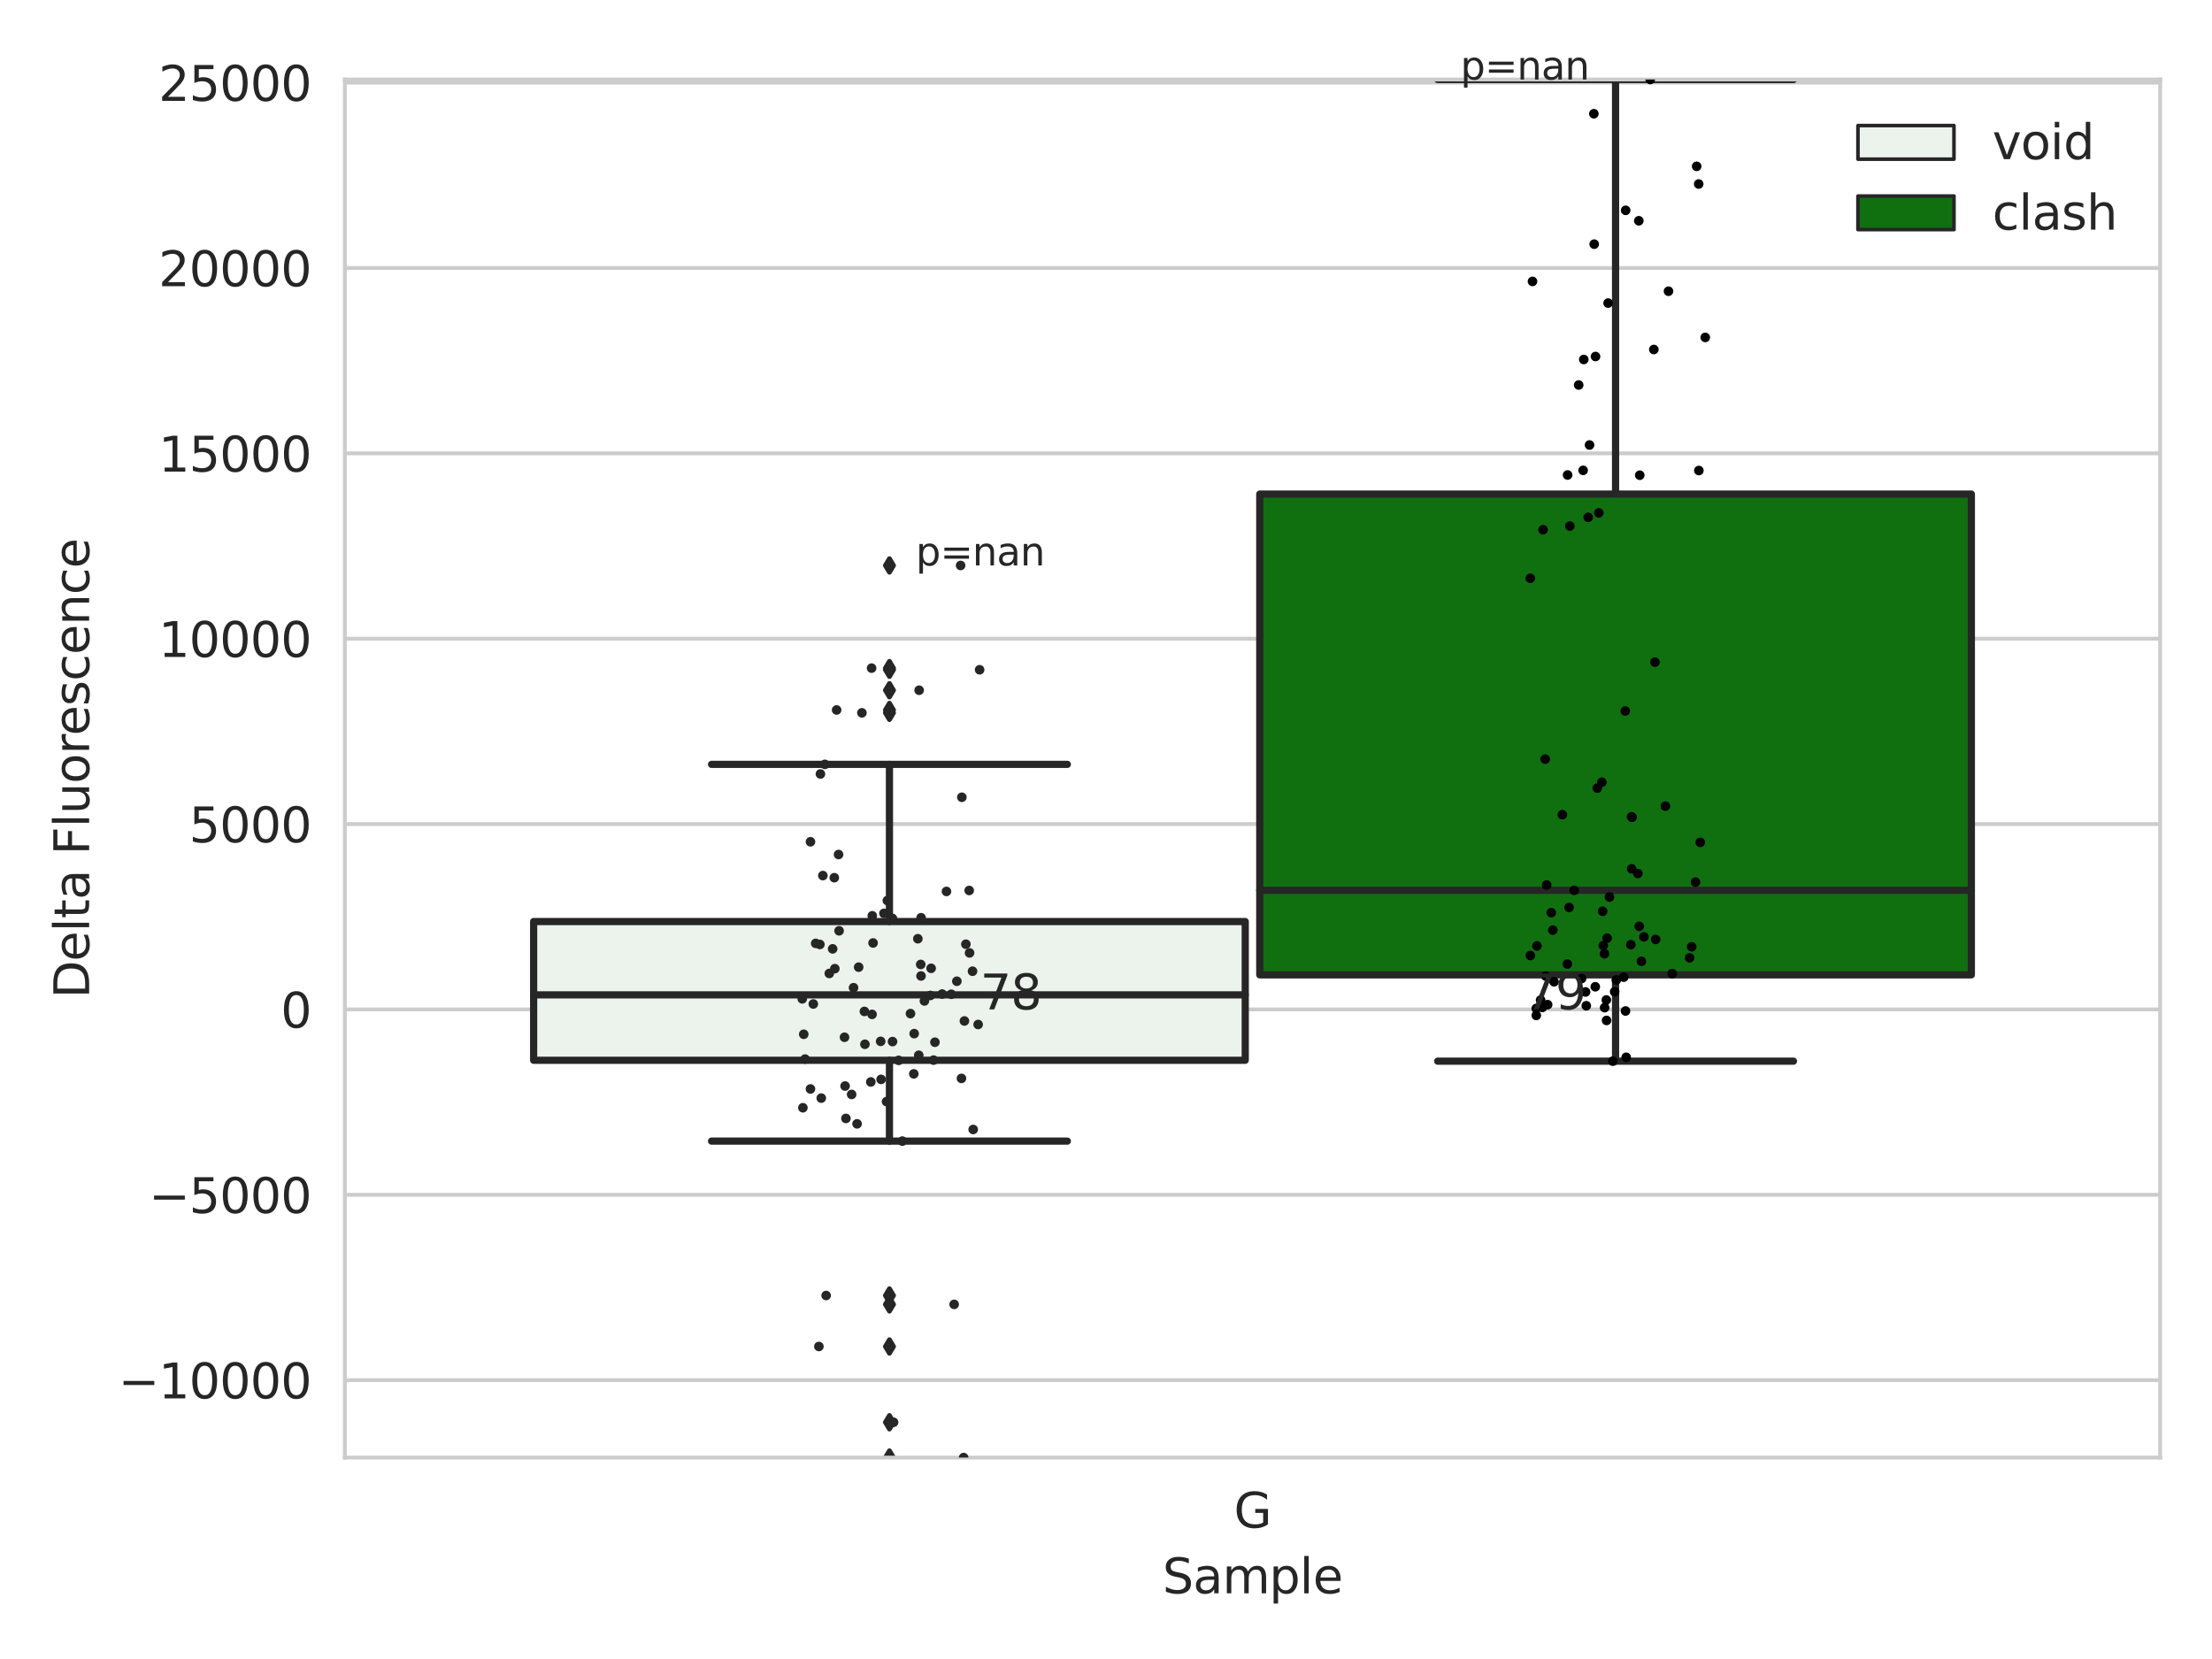 <?xml version="1.0" encoding="utf-8" standalone="no"?>
<!DOCTYPE svg PUBLIC "-//W3C//DTD SVG 1.1//EN"
  "http://www.w3.org/Graphics/SVG/1.1/DTD/svg11.dtd">
<svg xmlns:xlink="http://www.w3.org/1999/xlink" width="460.8pt" height="345.6pt" viewBox="0 0 460.8 345.6" xmlns="http://www.w3.org/2000/svg" version="1.1">
 <defs>
  <style type="text/css">*{stroke-linejoin: round; stroke-linecap: butt}</style>
 </defs>
 <g id="figure_1">
  <g id="patch_1">
   <path d="M 0 345.6 
L 460.8 345.6 
L 460.8 0 
L 0 0 
z
" style="fill: #ffffff"/>
  </g>
  <g id="axes_1">
   <g id="patch_2">
    <path d="M 71.84 303.64 
L 450 303.64 
L 450 16.56 
L 71.84 16.56 
z
" style="fill: #ffffff"/>
   </g>
   <g id="matplotlib.axis_1">
    <g id="xtick_1">
     <g id="text_1">
      <!-- G -->
      <g style="fill: #262626" transform="translate(257.046 318.238) scale(0.1 -0.1)">
       <defs>
        <path id="DejaVuSans-47" d="M 3809 666 
L 3809 1919 
L 2778 1919 
L 2778 2438 
L 4434 2438 
L 4434 434 
Q 4069 175 3628 42 
Q 3188 -91 2688 -91 
Q 1594 -91 976 548 
Q 359 1188 359 2328 
Q 359 3472 976 4111 
Q 1594 4750 2688 4750 
Q 3144 4750 3555 4637 
Q 3966 4525 4313 4306 
L 4313 3634 
Q 3963 3931 3569 4081 
Q 3175 4231 2741 4231 
Q 1884 4231 1454 3753 
Q 1025 3275 1025 2328 
Q 1025 1384 1454 906 
Q 1884 428 2741 428 
Q 3075 428 3337 486 
Q 3600 544 3809 666 
z
" transform="scale(0.016)"/>
       </defs>
       <use xlink:href="#DejaVuSans-47"/>
      </g>
     </g>
    </g>
    <g id="text_2">
     <!-- Sample -->
     <g style="fill: #262626" transform="translate(242.172 331.917) scale(0.1 -0.1)">
      <defs>
       <path id="DejaVuSans-53" d="M 3425 4513 
L 3425 3897 
Q 3066 4069 2747 4153 
Q 2428 4238 2131 4238 
Q 1616 4238 1336 4038 
Q 1056 3838 1056 3469 
Q 1056 3159 1242 3001 
Q 1428 2844 1947 2747 
L 2328 2669 
Q 3034 2534 3370 2195 
Q 3706 1856 3706 1288 
Q 3706 609 3251 259 
Q 2797 -91 1919 -91 
Q 1588 -91 1214 -16 
Q 841 59 441 206 
L 441 856 
Q 825 641 1194 531 
Q 1563 422 1919 422 
Q 2459 422 2753 634 
Q 3047 847 3047 1241 
Q 3047 1584 2836 1778 
Q 2625 1972 2144 2069 
L 1759 2144 
Q 1053 2284 737 2584 
Q 422 2884 422 3419 
Q 422 4038 858 4394 
Q 1294 4750 2059 4750 
Q 2388 4750 2728 4690 
Q 3069 4631 3425 4513 
z
" transform="scale(0.016)"/>
       <path id="DejaVuSans-61" d="M 2194 1759 
Q 1497 1759 1228 1600 
Q 959 1441 959 1056 
Q 959 750 1161 570 
Q 1363 391 1709 391 
Q 2188 391 2477 730 
Q 2766 1069 2766 1631 
L 2766 1759 
L 2194 1759 
z
M 3341 1997 
L 3341 0 
L 2766 0 
L 2766 531 
Q 2569 213 2275 61 
Q 1981 -91 1556 -91 
Q 1019 -91 701 211 
Q 384 513 384 1019 
Q 384 1609 779 1909 
Q 1175 2209 1959 2209 
L 2766 2209 
L 2766 2266 
Q 2766 2663 2505 2880 
Q 2244 3097 1772 3097 
Q 1472 3097 1187 3025 
Q 903 2953 641 2809 
L 641 3341 
Q 956 3463 1253 3523 
Q 1550 3584 1831 3584 
Q 2591 3584 2966 3190 
Q 3341 2797 3341 1997 
z
" transform="scale(0.016)"/>
       <path id="DejaVuSans-6d" d="M 3328 2828 
Q 3544 3216 3844 3400 
Q 4144 3584 4550 3584 
Q 5097 3584 5394 3201 
Q 5691 2819 5691 2113 
L 5691 0 
L 5113 0 
L 5113 2094 
Q 5113 2597 4934 2840 
Q 4756 3084 4391 3084 
Q 3944 3084 3684 2787 
Q 3425 2491 3425 1978 
L 3425 0 
L 2847 0 
L 2847 2094 
Q 2847 2600 2669 2842 
Q 2491 3084 2119 3084 
Q 1678 3084 1418 2786 
Q 1159 2488 1159 1978 
L 1159 0 
L 581 0 
L 581 3500 
L 1159 3500 
L 1159 2956 
Q 1356 3278 1631 3431 
Q 1906 3584 2284 3584 
Q 2666 3584 2933 3390 
Q 3200 3197 3328 2828 
z
" transform="scale(0.016)"/>
       <path id="DejaVuSans-70" d="M 1159 525 
L 1159 -1331 
L 581 -1331 
L 581 3500 
L 1159 3500 
L 1159 2969 
Q 1341 3281 1617 3432 
Q 1894 3584 2278 3584 
Q 2916 3584 3314 3078 
Q 3713 2572 3713 1747 
Q 3713 922 3314 415 
Q 2916 -91 2278 -91 
Q 1894 -91 1617 61 
Q 1341 213 1159 525 
z
M 3116 1747 
Q 3116 2381 2855 2742 
Q 2594 3103 2138 3103 
Q 1681 3103 1420 2742 
Q 1159 2381 1159 1747 
Q 1159 1113 1420 752 
Q 1681 391 2138 391 
Q 2594 391 2855 752 
Q 3116 1113 3116 1747 
z
" transform="scale(0.016)"/>
       <path id="DejaVuSans-6c" d="M 603 4863 
L 1178 4863 
L 1178 0 
L 603 0 
L 603 4863 
z
" transform="scale(0.016)"/>
       <path id="DejaVuSans-65" d="M 3597 1894 
L 3597 1613 
L 953 1613 
Q 991 1019 1311 708 
Q 1631 397 2203 397 
Q 2534 397 2845 478 
Q 3156 559 3463 722 
L 3463 178 
Q 3153 47 2828 -22 
Q 2503 -91 2169 -91 
Q 1331 -91 842 396 
Q 353 884 353 1716 
Q 353 2575 817 3079 
Q 1281 3584 2069 3584 
Q 2775 3584 3186 3129 
Q 3597 2675 3597 1894 
z
M 3022 2063 
Q 3016 2534 2758 2815 
Q 2500 3097 2075 3097 
Q 1594 3097 1305 2825 
Q 1016 2553 972 2059 
L 3022 2063 
z
" transform="scale(0.016)"/>
      </defs>
      <use xlink:href="#DejaVuSans-53"/>
      <use xlink:href="#DejaVuSans-61" x="63.477"/>
      <use xlink:href="#DejaVuSans-6d" x="124.756"/>
      <use xlink:href="#DejaVuSans-70" x="222.168"/>
      <use xlink:href="#DejaVuSans-6c" x="285.645"/>
      <use xlink:href="#DejaVuSans-65" x="313.428"/>
     </g>
    </g>
   </g>
   <g id="matplotlib.axis_2">
    <g id="ytick_1">
     <g id="line2d_1">
      <path d="M 71.84 287.508 
L 450 287.508 
" clip-path="url(#p578e3d5bc8)" style="fill: none; stroke: #cccccc; stroke-width: 0.8; stroke-linecap: round"/>
     </g>
     <g id="text_3">
      <!-- −10000 -->
      <g style="fill: #262626" transform="translate(24.648 291.307) scale(0.1 -0.1)">
       <defs>
        <path id="DejaVuSans-2212" d="M 678 2272 
L 4684 2272 
L 4684 1741 
L 678 1741 
L 678 2272 
z
" transform="scale(0.016)"/>
        <path id="DejaVuSans-31" d="M 794 531 
L 1825 531 
L 1825 4091 
L 703 3866 
L 703 4441 
L 1819 4666 
L 2450 4666 
L 2450 531 
L 3481 531 
L 3481 0 
L 794 0 
L 794 531 
z
" transform="scale(0.016)"/>
        <path id="DejaVuSans-30" d="M 2034 4250 
Q 1547 4250 1301 3770 
Q 1056 3291 1056 2328 
Q 1056 1369 1301 889 
Q 1547 409 2034 409 
Q 2525 409 2770 889 
Q 3016 1369 3016 2328 
Q 3016 3291 2770 3770 
Q 2525 4250 2034 4250 
z
M 2034 4750 
Q 2819 4750 3233 4129 
Q 3647 3509 3647 2328 
Q 3647 1150 3233 529 
Q 2819 -91 2034 -91 
Q 1250 -91 836 529 
Q 422 1150 422 2328 
Q 422 3509 836 4129 
Q 1250 4750 2034 4750 
z
" transform="scale(0.016)"/>
       </defs>
       <use xlink:href="#DejaVuSans-2212"/>
       <use xlink:href="#DejaVuSans-31" x="83.789"/>
       <use xlink:href="#DejaVuSans-30" x="147.412"/>
       <use xlink:href="#DejaVuSans-30" x="211.035"/>
       <use xlink:href="#DejaVuSans-30" x="274.658"/>
       <use xlink:href="#DejaVuSans-30" x="338.281"/>
      </g>
     </g>
    </g>
    <g id="ytick_2">
     <g id="line2d_2">
      <path d="M 71.84 248.894 
L 450 248.894 
" clip-path="url(#p578e3d5bc8)" style="fill: none; stroke: #cccccc; stroke-width: 0.8; stroke-linecap: round"/>
     </g>
     <g id="text_4">
      <!-- −5000 -->
      <g style="fill: #262626" transform="translate(31.01 252.693) scale(0.1 -0.1)">
       <defs>
        <path id="DejaVuSans-35" d="M 691 4666 
L 3169 4666 
L 3169 4134 
L 1269 4134 
L 1269 2991 
Q 1406 3038 1543 3061 
Q 1681 3084 1819 3084 
Q 2600 3084 3056 2656 
Q 3513 2228 3513 1497 
Q 3513 744 3044 326 
Q 2575 -91 1722 -91 
Q 1428 -91 1123 -41 
Q 819 9 494 109 
L 494 744 
Q 775 591 1075 516 
Q 1375 441 1709 441 
Q 2250 441 2565 725 
Q 2881 1009 2881 1497 
Q 2881 1984 2565 2268 
Q 2250 2553 1709 2553 
Q 1456 2553 1204 2497 
Q 953 2441 691 2322 
L 691 4666 
z
" transform="scale(0.016)"/>
       </defs>
       <use xlink:href="#DejaVuSans-2212"/>
       <use xlink:href="#DejaVuSans-35" x="83.789"/>
       <use xlink:href="#DejaVuSans-30" x="147.412"/>
       <use xlink:href="#DejaVuSans-30" x="211.035"/>
       <use xlink:href="#DejaVuSans-30" x="274.658"/>
      </g>
     </g>
    </g>
    <g id="ytick_3">
     <g id="line2d_3">
      <path d="M 71.84 210.28 
L 450 210.28 
" clip-path="url(#p578e3d5bc8)" style="fill: none; stroke: #cccccc; stroke-width: 0.8; stroke-linecap: round"/>
     </g>
     <g id="text_5">
      <!-- 0 -->
      <g style="fill: #262626" transform="translate(58.477 214.08) scale(0.1 -0.1)">
       <use xlink:href="#DejaVuSans-30"/>
      </g>
     </g>
    </g>
    <g id="ytick_4">
     <g id="line2d_4">
      <path d="M 71.84 171.667 
L 450 171.667 
" clip-path="url(#p578e3d5bc8)" style="fill: none; stroke: #cccccc; stroke-width: 0.8; stroke-linecap: round"/>
     </g>
     <g id="text_6">
      <!-- 5000 -->
      <g style="fill: #262626" transform="translate(39.39 175.466) scale(0.1 -0.1)">
       <use xlink:href="#DejaVuSans-35"/>
       <use xlink:href="#DejaVuSans-30" x="63.623"/>
       <use xlink:href="#DejaVuSans-30" x="127.246"/>
       <use xlink:href="#DejaVuSans-30" x="190.869"/>
      </g>
     </g>
    </g>
    <g id="ytick_5">
     <g id="line2d_5">
      <path d="M 71.84 133.053 
L 450 133.053 
" clip-path="url(#p578e3d5bc8)" style="fill: none; stroke: #cccccc; stroke-width: 0.8; stroke-linecap: round"/>
     </g>
     <g id="text_7">
      <!-- 10000 -->
      <g style="fill: #262626" transform="translate(33.028 136.852) scale(0.1 -0.1)">
       <use xlink:href="#DejaVuSans-31"/>
       <use xlink:href="#DejaVuSans-30" x="63.623"/>
       <use xlink:href="#DejaVuSans-30" x="127.246"/>
       <use xlink:href="#DejaVuSans-30" x="190.869"/>
       <use xlink:href="#DejaVuSans-30" x="254.492"/>
      </g>
     </g>
    </g>
    <g id="ytick_6">
     <g id="line2d_6">
      <path d="M 71.84 94.439 
L 450 94.439 
" clip-path="url(#p578e3d5bc8)" style="fill: none; stroke: #cccccc; stroke-width: 0.8; stroke-linecap: round"/>
     </g>
     <g id="text_8">
      <!-- 15000 -->
      <g style="fill: #262626" transform="translate(33.028 98.239) scale(0.1 -0.1)">
       <use xlink:href="#DejaVuSans-31"/>
       <use xlink:href="#DejaVuSans-35" x="63.623"/>
       <use xlink:href="#DejaVuSans-30" x="127.246"/>
       <use xlink:href="#DejaVuSans-30" x="190.869"/>
       <use xlink:href="#DejaVuSans-30" x="254.492"/>
      </g>
     </g>
    </g>
    <g id="ytick_7">
     <g id="line2d_7">
      <path d="M 71.84 55.826 
L 450 55.826 
" clip-path="url(#p578e3d5bc8)" style="fill: none; stroke: #cccccc; stroke-width: 0.8; stroke-linecap: round"/>
     </g>
     <g id="text_9">
      <!-- 20000 -->
      <g style="fill: #262626" transform="translate(33.028 59.625) scale(0.1 -0.1)">
       <defs>
        <path id="DejaVuSans-32" d="M 1228 531 
L 3431 531 
L 3431 0 
L 469 0 
L 469 531 
Q 828 903 1448 1529 
Q 2069 2156 2228 2338 
Q 2531 2678 2651 2914 
Q 2772 3150 2772 3378 
Q 2772 3750 2511 3984 
Q 2250 4219 1831 4219 
Q 1534 4219 1204 4116 
Q 875 4013 500 3803 
L 500 4441 
Q 881 4594 1212 4672 
Q 1544 4750 1819 4750 
Q 2544 4750 2975 4387 
Q 3406 4025 3406 3419 
Q 3406 3131 3298 2873 
Q 3191 2616 2906 2266 
Q 2828 2175 2409 1742 
Q 1991 1309 1228 531 
z
" transform="scale(0.016)"/>
       </defs>
       <use xlink:href="#DejaVuSans-32"/>
       <use xlink:href="#DejaVuSans-30" x="63.623"/>
       <use xlink:href="#DejaVuSans-30" x="127.246"/>
       <use xlink:href="#DejaVuSans-30" x="190.869"/>
       <use xlink:href="#DejaVuSans-30" x="254.492"/>
      </g>
     </g>
    </g>
    <g id="ytick_8">
     <g id="line2d_8">
      <path d="M 71.84 17.212 
L 450 17.212 
" clip-path="url(#p578e3d5bc8)" style="fill: none; stroke: #cccccc; stroke-width: 0.8; stroke-linecap: round"/>
     </g>
     <g id="text_10">
      <!-- 25000 -->
      <g style="fill: #262626" transform="translate(33.028 21.011) scale(0.1 -0.1)">
       <use xlink:href="#DejaVuSans-32"/>
       <use xlink:href="#DejaVuSans-35" x="63.623"/>
       <use xlink:href="#DejaVuSans-30" x="127.246"/>
       <use xlink:href="#DejaVuSans-30" x="190.869"/>
       <use xlink:href="#DejaVuSans-30" x="254.492"/>
      </g>
     </g>
    </g>
    <g id="text_11">
     <!-- Delta Fluorescence -->
     <g style="fill: #262626" transform="translate(18.568 207.967) rotate(-90) scale(0.1 -0.1)">
      <defs>
       <path id="DejaVuSans-44" d="M 1259 4147 
L 1259 519 
L 2022 519 
Q 2988 519 3436 956 
Q 3884 1394 3884 2338 
Q 3884 3275 3436 3711 
Q 2988 4147 2022 4147 
L 1259 4147 
z
M 628 4666 
L 1925 4666 
Q 3281 4666 3915 4102 
Q 4550 3538 4550 2338 
Q 4550 1131 3912 565 
Q 3275 0 1925 0 
L 628 0 
L 628 4666 
z
" transform="scale(0.016)"/>
       <path id="DejaVuSans-74" d="M 1172 4494 
L 1172 3500 
L 2356 3500 
L 2356 3053 
L 1172 3053 
L 1172 1153 
Q 1172 725 1289 603 
Q 1406 481 1766 481 
L 2356 481 
L 2356 0 
L 1766 0 
Q 1100 0 847 248 
Q 594 497 594 1153 
L 594 3053 
L 172 3053 
L 172 3500 
L 594 3500 
L 594 4494 
L 1172 4494 
z
" transform="scale(0.016)"/>
       <path id="DejaVuSans-20" transform="scale(0.016)"/>
       <path id="DejaVuSans-46" d="M 628 4666 
L 3309 4666 
L 3309 4134 
L 1259 4134 
L 1259 2759 
L 3109 2759 
L 3109 2228 
L 1259 2228 
L 1259 0 
L 628 0 
L 628 4666 
z
" transform="scale(0.016)"/>
       <path id="DejaVuSans-75" d="M 544 1381 
L 544 3500 
L 1119 3500 
L 1119 1403 
Q 1119 906 1312 657 
Q 1506 409 1894 409 
Q 2359 409 2629 706 
Q 2900 1003 2900 1516 
L 2900 3500 
L 3475 3500 
L 3475 0 
L 2900 0 
L 2900 538 
Q 2691 219 2414 64 
Q 2138 -91 1772 -91 
Q 1169 -91 856 284 
Q 544 659 544 1381 
z
M 1991 3584 
L 1991 3584 
z
" transform="scale(0.016)"/>
       <path id="DejaVuSans-6f" d="M 1959 3097 
Q 1497 3097 1228 2736 
Q 959 2375 959 1747 
Q 959 1119 1226 758 
Q 1494 397 1959 397 
Q 2419 397 2687 759 
Q 2956 1122 2956 1747 
Q 2956 2369 2687 2733 
Q 2419 3097 1959 3097 
z
M 1959 3584 
Q 2709 3584 3137 3096 
Q 3566 2609 3566 1747 
Q 3566 888 3137 398 
Q 2709 -91 1959 -91 
Q 1206 -91 779 398 
Q 353 888 353 1747 
Q 353 2609 779 3096 
Q 1206 3584 1959 3584 
z
" transform="scale(0.016)"/>
       <path id="DejaVuSans-72" d="M 2631 2963 
Q 2534 3019 2420 3045 
Q 2306 3072 2169 3072 
Q 1681 3072 1420 2755 
Q 1159 2438 1159 1844 
L 1159 0 
L 581 0 
L 581 3500 
L 1159 3500 
L 1159 2956 
Q 1341 3275 1631 3429 
Q 1922 3584 2338 3584 
Q 2397 3584 2469 3576 
Q 2541 3569 2628 3553 
L 2631 2963 
z
" transform="scale(0.016)"/>
       <path id="DejaVuSans-73" d="M 2834 3397 
L 2834 2853 
Q 2591 2978 2328 3040 
Q 2066 3103 1784 3103 
Q 1356 3103 1142 2972 
Q 928 2841 928 2578 
Q 928 2378 1081 2264 
Q 1234 2150 1697 2047 
L 1894 2003 
Q 2506 1872 2764 1633 
Q 3022 1394 3022 966 
Q 3022 478 2636 193 
Q 2250 -91 1575 -91 
Q 1294 -91 989 -36 
Q 684 19 347 128 
L 347 722 
Q 666 556 975 473 
Q 1284 391 1588 391 
Q 1994 391 2212 530 
Q 2431 669 2431 922 
Q 2431 1156 2273 1281 
Q 2116 1406 1581 1522 
L 1381 1569 
Q 847 1681 609 1914 
Q 372 2147 372 2553 
Q 372 3047 722 3315 
Q 1072 3584 1716 3584 
Q 2034 3584 2315 3537 
Q 2597 3491 2834 3397 
z
" transform="scale(0.016)"/>
       <path id="DejaVuSans-63" d="M 3122 3366 
L 3122 2828 
Q 2878 2963 2633 3030 
Q 2388 3097 2138 3097 
Q 1578 3097 1268 2742 
Q 959 2388 959 1747 
Q 959 1106 1268 751 
Q 1578 397 2138 397 
Q 2388 397 2633 464 
Q 2878 531 3122 666 
L 3122 134 
Q 2881 22 2623 -34 
Q 2366 -91 2075 -91 
Q 1284 -91 818 406 
Q 353 903 353 1747 
Q 353 2603 823 3093 
Q 1294 3584 2113 3584 
Q 2378 3584 2631 3529 
Q 2884 3475 3122 3366 
z
" transform="scale(0.016)"/>
       <path id="DejaVuSans-6e" d="M 3513 2113 
L 3513 0 
L 2938 0 
L 2938 2094 
Q 2938 2591 2744 2837 
Q 2550 3084 2163 3084 
Q 1697 3084 1428 2787 
Q 1159 2491 1159 1978 
L 1159 0 
L 581 0 
L 581 3500 
L 1159 3500 
L 1159 2956 
Q 1366 3272 1645 3428 
Q 1925 3584 2291 3584 
Q 2894 3584 3203 3211 
Q 3513 2838 3513 2113 
z
" transform="scale(0.016)"/>
      </defs>
      <use xlink:href="#DejaVuSans-44"/>
      <use xlink:href="#DejaVuSans-65" x="77.002"/>
      <use xlink:href="#DejaVuSans-6c" x="138.525"/>
      <use xlink:href="#DejaVuSans-74" x="166.309"/>
      <use xlink:href="#DejaVuSans-61" x="205.518"/>
      <use xlink:href="#DejaVuSans-20" x="266.797"/>
      <use xlink:href="#DejaVuSans-46" x="298.584"/>
      <use xlink:href="#DejaVuSans-6c" x="356.104"/>
      <use xlink:href="#DejaVuSans-75" x="383.887"/>
      <use xlink:href="#DejaVuSans-6f" x="447.266"/>
      <use xlink:href="#DejaVuSans-72" x="508.447"/>
      <use xlink:href="#DejaVuSans-65" x="547.311"/>
      <use xlink:href="#DejaVuSans-73" x="608.834"/>
      <use xlink:href="#DejaVuSans-63" x="660.934"/>
      <use xlink:href="#DejaVuSans-65" x="715.914"/>
      <use xlink:href="#DejaVuSans-6e" x="777.438"/>
      <use xlink:href="#DejaVuSans-63" x="840.816"/>
      <use xlink:href="#DejaVuSans-65" x="895.797"/>
     </g>
    </g>
   </g>
   <g id="patch_3">
    <path d="M 111.169 220.877 
L 259.407 220.877 
L 259.407 191.971 
L 111.169 191.971 
L 111.169 220.877 
z
" clip-path="url(#p578e3d5bc8)" style="fill: #ecf2ec; stroke: #262626; stroke-width: 1.5; stroke-linejoin: miter"/>
   </g>
   <g id="patch_4">
    <path d="M 262.433 203.081 
L 410.671 203.081 
L 410.671 102.919 
L 262.433 102.919 
L 262.433 203.081 
z
" clip-path="url(#p578e3d5bc8)" style="fill: #107010; stroke: #262626; stroke-width: 1.5; stroke-linejoin: miter"/>
   </g>
   <g id="patch_5">
    <path d="M 260.92 210.28 
L 260.92 210.28 
L 260.92 210.28 
L 260.92 210.28 
z
" clip-path="url(#p578e3d5bc8)" style="fill: #ecf2ec; stroke: #262626; stroke-width: 0.75; stroke-linejoin: miter"/>
   </g>
   <g id="patch_6">
    <path d="M 260.92 210.28 
L 260.92 210.28 
L 260.92 210.28 
L 260.92 210.28 
z
" clip-path="url(#p578e3d5bc8)" style="fill: #107010; stroke: #262626; stroke-width: 0.75; stroke-linejoin: miter"/>
   </g>
   <g id="PathCollection_1"/>
   <g id="PathCollection_2"/>
   <g id="line2d_9">
    <path d="M 185.288 220.877 
L 185.288 237.715 
" clip-path="url(#p578e3d5bc8)" style="fill: none; stroke: #262626; stroke-width: 1.5; stroke-linecap: round"/>
   </g>
   <g id="line2d_10">
    <path d="M 185.288 191.971 
L 185.288 159.232 
" clip-path="url(#p578e3d5bc8)" style="fill: none; stroke: #262626; stroke-width: 1.5; stroke-linecap: round"/>
   </g>
   <g id="line2d_11">
    <path d="M 148.228 237.715 
L 222.348 237.715 
" clip-path="url(#p578e3d5bc8)" style="fill: none; stroke: #262626; stroke-width: 1.5; stroke-linecap: round"/>
   </g>
   <g id="line2d_12">
    <path d="M 148.228 159.232 
L 222.348 159.232 
" clip-path="url(#p578e3d5bc8)" style="fill: none; stroke: #262626; stroke-width: 1.5; stroke-linecap: round"/>
   </g>
   <g id="line2d_13">
    <defs>
     <path id="m5430a31c82" d="M -0 1.414 
L 0.849 0 
L 0 -1.414 
L -0.849 -0 
z
" style="stroke: #262626; stroke-linejoin: miter"/>
    </defs>
    <g clip-path="url(#p578e3d5bc8)">
     <use xlink:href="#m5430a31c82" x="185.288" y="271.725" style="fill: #262626; stroke: #262626; stroke-linejoin: miter"/>
     <use xlink:href="#m5430a31c82" x="185.288" y="296.285" style="fill: #262626; stroke: #262626; stroke-linejoin: miter"/>
     <use xlink:href="#m5430a31c82" x="185.288" y="303.64" style="fill: #262626; stroke: #262626; stroke-linejoin: miter"/>
     <use xlink:href="#m5430a31c82" x="185.288" y="269.875" style="fill: #262626; stroke: #262626; stroke-linejoin: miter"/>
     <use xlink:href="#m5430a31c82" x="185.288" y="280.498" style="fill: #262626; stroke: #262626; stroke-linejoin: miter"/>
     <use xlink:href="#m5430a31c82" x="185.288" y="143.789" style="fill: #262626; stroke: #262626; stroke-linejoin: miter"/>
     <use xlink:href="#m5430a31c82" x="185.288" y="139.525" style="fill: #262626; stroke: #262626; stroke-linejoin: miter"/>
     <use xlink:href="#m5430a31c82" x="185.288" y="148.498" style="fill: #262626; stroke: #262626; stroke-linejoin: miter"/>
     <use xlink:href="#m5430a31c82" x="185.288" y="147.902" style="fill: #262626; stroke: #262626; stroke-linejoin: miter"/>
     <use xlink:href="#m5430a31c82" x="185.288" y="117.796" style="fill: #262626; stroke: #262626; stroke-linejoin: miter"/>
     <use xlink:href="#m5430a31c82" x="185.288" y="139.184" style="fill: #262626; stroke: #262626; stroke-linejoin: miter"/>
    </g>
   </g>
   <g id="line2d_14">
    <path d="M 336.552 203.081 
L 336.552 221.059 
" clip-path="url(#p578e3d5bc8)" style="fill: none; stroke: #262626; stroke-width: 1.5; stroke-linecap: round"/>
   </g>
   <g id="line2d_15">
    <path d="M 336.552 102.919 
L 336.552 16.56 
" clip-path="url(#p578e3d5bc8)" style="fill: none; stroke: #262626; stroke-width: 1.5; stroke-linecap: round"/>
   </g>
   <g id="line2d_16">
    <path d="M 299.492 221.059 
L 373.612 221.059 
" clip-path="url(#p578e3d5bc8)" style="fill: none; stroke: #262626; stroke-width: 1.5; stroke-linecap: round"/>
   </g>
   <g id="line2d_17">
    <path d="M 299.492 16.56 
L 373.612 16.56 
" clip-path="url(#p578e3d5bc8)" style="fill: none; stroke: #262626; stroke-width: 1.5; stroke-linecap: round"/>
   </g>
   <g id="line2d_18"/>
   <g id="line2d_19">
    <path d="M 111.169 207.249 
L 259.407 207.249 
" clip-path="url(#p578e3d5bc8)" style="fill: none; stroke: #262626; stroke-width: 1.5; stroke-linecap: round"/>
   </g>
   <g id="line2d_20">
    <path d="M 262.433 185.476 
L 410.671 185.476 
" clip-path="url(#p578e3d5bc8)" style="fill: none; stroke: #262626; stroke-width: 1.5; stroke-linecap: round"/>
   </g>
   <g id="patch_7">
    <path d="M 71.84 303.64 
L 71.84 16.56 
" style="fill: none; stroke: #cccccc; stroke-width: 0.8; stroke-linejoin: miter; stroke-linecap: square"/>
   </g>
   <g id="patch_8">
    <path d="M 450 303.64 
L 450 16.56 
" style="fill: none; stroke: #cccccc; stroke-width: 0.8; stroke-linejoin: miter; stroke-linecap: square"/>
   </g>
   <g id="patch_9">
    <path d="M 71.84 303.64 
L 450 303.64 
" style="fill: none; stroke: #cccccc; stroke-width: 0.8; stroke-linejoin: miter; stroke-linecap: square"/>
   </g>
   <g id="patch_10">
    <path d="M 71.84 16.56 
L 450 16.56 
" style="fill: none; stroke: #cccccc; stroke-width: 0.8; stroke-linejoin: miter; stroke-linecap: square"/>
   </g>
   <g id="PathCollection_3">
    <defs>
     <path id="C0_0_779036a8bb" d="M 0 1 
C 0.265 1 0.52 0.895 0.707 0.707 
C 0.895 0.52 1 0.265 1 -0 
C 1 -0.265 0.895 -0.52 0.707 -0.707 
C 0.52 -0.895 0.265 -1 0 -1 
C -0.265 -1 -0.52 -0.895 -0.707 -0.707 
C -0.895 -0.52 -1 -0.265 -1 0 
C -1 0.265 -0.895 0.52 -0.707 0.707 
C -0.52 0.895 -0.265 1 0 1 
z
"/>
    </defs>
    <g clip-path="url(#p578e3d5bc8)">
     <use xlink:href="#C0_0_779036a8bb" x="174.799" y="193.905" style="fill: #262626"/>
    </g>
    <g clip-path="url(#p578e3d5bc8)">
     <use xlink:href="#C0_0_779036a8bb" x="200.372" y="166.084" style="fill: #262626"/>
    </g>
    <g clip-path="url(#p578e3d5bc8)">
     <use xlink:href="#C0_0_779036a8bb" x="198.767" y="271.725" style="fill: #262626"/>
    </g>
    <g clip-path="url(#p578e3d5bc8)">
     <use xlink:href="#C0_0_779036a8bb" x="200.289" y="224.651" style="fill: #262626"/>
    </g>
    <g clip-path="url(#p578e3d5bc8)">
     <use xlink:href="#C0_0_779036a8bb" x="202.732" y="235.29" style="fill: #262626"/>
    </g>
    <g clip-path="url(#p578e3d5bc8)">
     <use xlink:href="#C0_0_779036a8bb" x="180.072" y="210.7" style="fill: #262626"/>
    </g>
    <g clip-path="url(#p578e3d5bc8)">
     <use xlink:href="#C0_0_779036a8bb" x="197.167" y="185.704" style="fill: #262626"/>
    </g>
    <g clip-path="url(#p578e3d5bc8)">
     <use xlink:href="#C0_0_779036a8bb" x="191.475" y="143.789" style="fill: #262626"/>
    </g>
    <g clip-path="url(#p578e3d5bc8)">
     <use xlink:href="#C0_0_779036a8bb" x="167.433" y="215.457" style="fill: #262626"/>
    </g>
    <g clip-path="url(#p578e3d5bc8)">
     <use xlink:href="#C0_0_779036a8bb" x="194.475" y="220.84" style="fill: #262626"/>
    </g>
    <g clip-path="url(#p578e3d5bc8)">
     <use xlink:href="#C0_0_779036a8bb" x="177.408" y="227.991" style="fill: #262626"/>
    </g>
    <g clip-path="url(#p578e3d5bc8)">
     <use xlink:href="#C0_0_779036a8bb" x="169.923" y="196.521" style="fill: #262626"/>
    </g>
    <g clip-path="url(#p578e3d5bc8)">
     <use xlink:href="#C0_0_779036a8bb" x="175.926" y="216.079" style="fill: #262626"/>
    </g>
    <g clip-path="url(#p578e3d5bc8)">
     <use xlink:href="#C0_0_779036a8bb" x="204.074" y="139.525" style="fill: #262626"/>
    </g>
    <g clip-path="url(#p578e3d5bc8)">
     <use xlink:href="#C0_0_779036a8bb" x="179.552" y="148.498" style="fill: #262626"/>
    </g>
    <g clip-path="url(#p578e3d5bc8)">
     <use xlink:href="#C0_0_779036a8bb" x="201.21" y="196.696" style="fill: #262626"/>
    </g>
    <g clip-path="url(#p578e3d5bc8)">
     <use xlink:href="#C0_0_779036a8bb" x="185.914" y="191.327" style="fill: #262626"/>
    </g>
    <g clip-path="url(#p578e3d5bc8)">
     <use xlink:href="#C0_0_779036a8bb" x="186.154" y="296.285" style="fill: #262626"/>
    </g>
    <g clip-path="url(#p578e3d5bc8)">
     <use xlink:href="#C0_0_779036a8bb" x="171.087" y="228.757" style="fill: #262626"/>
    </g>
    <g clip-path="url(#p578e3d5bc8)">
     <use xlink:href="#C0_0_779036a8bb" x="200.745" y="303.64" style="fill: #262626"/>
    </g>
    <g clip-path="url(#p578e3d5bc8)">
     <use xlink:href="#C0_0_779036a8bb" x="183.549" y="224.853" style="fill: #262626"/>
    </g>
    <g clip-path="url(#p578e3d5bc8)">
     <use xlink:href="#C0_0_779036a8bb" x="172.097" y="269.875" style="fill: #262626"/>
    </g>
    <g clip-path="url(#p578e3d5bc8)">
     <use xlink:href="#C0_0_779036a8bb" x="173.91" y="201.791" style="fill: #262626"/>
    </g>
    <g clip-path="url(#p578e3d5bc8)">
     <use xlink:href="#C0_0_779036a8bb" x="190.361" y="223.704" style="fill: #262626"/>
    </g>
    <g clip-path="url(#p578e3d5bc8)">
     <use xlink:href="#C0_0_779036a8bb" x="181.717" y="190.776" style="fill: #262626"/>
    </g>
    <g clip-path="url(#p578e3d5bc8)">
     <use xlink:href="#C0_0_779036a8bb" x="194.763" y="217.113" style="fill: #262626"/>
    </g>
    <g clip-path="url(#p578e3d5bc8)">
     <use xlink:href="#C0_0_779036a8bb" x="178.545" y="234.116" style="fill: #262626"/>
    </g>
    <g clip-path="url(#p578e3d5bc8)">
     <use xlink:href="#C0_0_779036a8bb" x="167.257" y="230.766" style="fill: #262626"/>
    </g>
    <g clip-path="url(#p578e3d5bc8)">
     <use xlink:href="#C0_0_779036a8bb" x="170.589" y="280.498" style="fill: #262626"/>
    </g>
    <g clip-path="url(#p578e3d5bc8)">
     <use xlink:href="#C0_0_779036a8bb" x="169.427" y="209.149" style="fill: #262626"/>
    </g>
    <g clip-path="url(#p578e3d5bc8)">
     <use xlink:href="#C0_0_779036a8bb" x="187.206" y="220.89" style="fill: #262626"/>
    </g>
    <g clip-path="url(#p578e3d5bc8)">
     <use xlink:href="#C0_0_779036a8bb" x="170.909" y="161.232" style="fill: #262626"/>
    </g>
    <g clip-path="url(#p578e3d5bc8)">
     <use xlink:href="#C0_0_779036a8bb" x="180.177" y="217.539" style="fill: #262626"/>
    </g>
    <g clip-path="url(#p578e3d5bc8)">
     <use xlink:href="#C0_0_779036a8bb" x="191.395" y="219.835" style="fill: #262626"/>
    </g>
    <g clip-path="url(#p578e3d5bc8)">
     <use xlink:href="#C0_0_779036a8bb" x="168.834" y="226.849" style="fill: #262626"/>
    </g>
    <g clip-path="url(#p578e3d5bc8)">
     <use xlink:href="#C0_0_779036a8bb" x="190.442" y="215.323" style="fill: #262626"/>
    </g>
    <g clip-path="url(#p578e3d5bc8)">
     <use xlink:href="#C0_0_779036a8bb" x="202.596" y="202.326" style="fill: #262626"/>
    </g>
    <g clip-path="url(#p578e3d5bc8)">
     <use xlink:href="#C0_0_779036a8bb" x="181.406" y="225.387" style="fill: #262626"/>
    </g>
    <g clip-path="url(#p578e3d5bc8)">
     <use xlink:href="#C0_0_779036a8bb" x="174.284" y="147.902" style="fill: #262626"/>
    </g>
    <g clip-path="url(#p578e3d5bc8)">
     <use xlink:href="#C0_0_779036a8bb" x="181.664" y="211.311" style="fill: #262626"/>
    </g>
    <g clip-path="url(#p578e3d5bc8)">
     <use xlink:href="#C0_0_779036a8bb" x="184.85" y="187.607" style="fill: #262626"/>
    </g>
    <g clip-path="url(#p578e3d5bc8)">
     <use xlink:href="#C0_0_779036a8bb" x="176.049" y="226.242" style="fill: #262626"/>
    </g>
    <g clip-path="url(#p578e3d5bc8)">
     <use xlink:href="#C0_0_779036a8bb" x="183.458" y="216.935" style="fill: #262626"/>
    </g>
    <g clip-path="url(#p578e3d5bc8)">
     <use xlink:href="#C0_0_779036a8bb" x="172.762" y="202.788" style="fill: #262626"/>
    </g>
    <g clip-path="url(#p578e3d5bc8)">
     <use xlink:href="#C0_0_779036a8bb" x="187.976" y="237.715" style="fill: #262626"/>
    </g>
    <g clip-path="url(#p578e3d5bc8)">
     <use xlink:href="#C0_0_779036a8bb" x="199.331" y="204.412" style="fill: #262626"/>
    </g>
    <g clip-path="url(#p578e3d5bc8)">
     <use xlink:href="#C0_0_779036a8bb" x="200.904" y="212.688" style="fill: #262626"/>
    </g>
    <g clip-path="url(#p578e3d5bc8)">
     <use xlink:href="#C0_0_779036a8bb" x="193.808" y="207.374" style="fill: #262626"/>
    </g>
    <g clip-path="url(#p578e3d5bc8)">
     <use xlink:href="#C0_0_779036a8bb" x="200.114" y="117.796" style="fill: #262626"/>
    </g>
    <g clip-path="url(#p578e3d5bc8)">
     <use xlink:href="#C0_0_779036a8bb" x="171.421" y="182.399" style="fill: #262626"/>
    </g>
    <g clip-path="url(#p578e3d5bc8)">
     <use xlink:href="#C0_0_779036a8bb" x="191.801" y="200.911" style="fill: #262626"/>
    </g>
    <g clip-path="url(#p578e3d5bc8)">
     <use xlink:href="#C0_0_779036a8bb" x="201.902" y="185.502" style="fill: #262626"/>
    </g>
    <g clip-path="url(#p578e3d5bc8)">
     <use xlink:href="#C0_0_779036a8bb" x="171.84" y="159.232" style="fill: #262626"/>
    </g>
    <g clip-path="url(#p578e3d5bc8)">
     <use xlink:href="#C0_0_779036a8bb" x="191.205" y="195.558" style="fill: #262626"/>
    </g>
    <g clip-path="url(#p578e3d5bc8)">
     <use xlink:href="#C0_0_779036a8bb" x="201.976" y="198.51" style="fill: #262626"/>
    </g>
    <g clip-path="url(#p578e3d5bc8)">
     <use xlink:href="#C0_0_779036a8bb" x="185.93" y="216.98" style="fill: #262626"/>
    </g>
    <g clip-path="url(#p578e3d5bc8)">
     <use xlink:href="#C0_0_779036a8bb" x="184.686" y="229.481" style="fill: #262626"/>
    </g>
    <g clip-path="url(#p578e3d5bc8)">
     <use xlink:href="#C0_0_779036a8bb" x="177.809" y="205.759" style="fill: #262626"/>
    </g>
    <g clip-path="url(#p578e3d5bc8)">
     <use xlink:href="#C0_0_779036a8bb" x="203.766" y="213.422" style="fill: #262626"/>
    </g>
    <g clip-path="url(#p578e3d5bc8)">
     <use xlink:href="#C0_0_779036a8bb" x="198.171" y="207.123" style="fill: #262626"/>
    </g>
    <g clip-path="url(#p578e3d5bc8)">
     <use xlink:href="#C0_0_779036a8bb" x="191.882" y="191.181" style="fill: #262626"/>
    </g>
    <g clip-path="url(#p578e3d5bc8)">
     <use xlink:href="#C0_0_779036a8bb" x="173.456" y="197.664" style="fill: #262626"/>
    </g>
    <g clip-path="url(#p578e3d5bc8)">
     <use xlink:href="#C0_0_779036a8bb" x="192.575" y="208.515" style="fill: #262626"/>
    </g>
    <g clip-path="url(#p578e3d5bc8)">
     <use xlink:href="#C0_0_779036a8bb" x="181.57" y="139.184" style="fill: #262626"/>
    </g>
    <g clip-path="url(#p578e3d5bc8)">
     <use xlink:href="#C0_0_779036a8bb" x="170.797" y="196.747" style="fill: #262626"/>
    </g>
    <g clip-path="url(#p578e3d5bc8)">
     <use xlink:href="#C0_0_779036a8bb" x="167.126" y="208.079" style="fill: #262626"/>
    </g>
    <g clip-path="url(#p578e3d5bc8)">
     <use xlink:href="#C0_0_779036a8bb" x="173.8" y="182.84" style="fill: #262626"/>
    </g>
    <g clip-path="url(#p578e3d5bc8)">
     <use xlink:href="#C0_0_779036a8bb" x="178.874" y="201.476" style="fill: #262626"/>
    </g>
    <g clip-path="url(#p578e3d5bc8)">
     <use xlink:href="#C0_0_779036a8bb" x="196.262" y="207.078" style="fill: #262626"/>
    </g>
    <g clip-path="url(#p578e3d5bc8)">
     <use xlink:href="#C0_0_779036a8bb" x="191.863" y="203.311" style="fill: #262626"/>
    </g>
    <g clip-path="url(#p578e3d5bc8)">
     <use xlink:href="#C0_0_779036a8bb" x="168.836" y="175.359" style="fill: #262626"/>
    </g>
    <g clip-path="url(#p578e3d5bc8)">
     <use xlink:href="#C0_0_779036a8bb" x="193.973" y="201.717" style="fill: #262626"/>
    </g>
    <g clip-path="url(#p578e3d5bc8)">
     <use xlink:href="#C0_0_779036a8bb" x="189.67" y="211.155" style="fill: #262626"/>
    </g>
    <g clip-path="url(#p578e3d5bc8)">
     <use xlink:href="#C0_0_779036a8bb" x="176.221" y="232.991" style="fill: #262626"/>
    </g>
    <g clip-path="url(#p578e3d5bc8)">
     <use xlink:href="#C0_0_779036a8bb" x="167.713" y="220.625" style="fill: #262626"/>
    </g>
    <g clip-path="url(#p578e3d5bc8)">
     <use xlink:href="#C0_0_779036a8bb" x="181.876" y="196.436" style="fill: #262626"/>
    </g>
    <g clip-path="url(#p578e3d5bc8)">
     <use xlink:href="#C0_0_779036a8bb" x="174.689" y="178.013" style="fill: #262626"/>
    </g>
    <g clip-path="url(#p578e3d5bc8)">
     <use xlink:href="#C0_0_779036a8bb" x="184.142" y="190.271" style="fill: #262626"/>
    </g>
   </g>
   <g id="PathCollection_4">
    <defs>
     <path id="C1_0_b2ecb96192" d="M 0 1 
C 0.265 1 0.52 0.895 0.707 0.707 
C 0.895 0.52 1 0.265 1 -0 
C 1 -0.265 0.895 -0.52 0.707 -0.707 
C 0.52 -0.895 0.265 -1 0 -1 
C -0.265 -1 -0.52 -0.895 -0.707 -0.707 
C -0.895 -0.52 -1 -0.265 -1 0 
C -1 0.265 -0.895 0.52 -0.707 0.707 
C -0.52 0.895 -0.265 1 0 1 
z
"/>
    </defs>
    <g clip-path="url(#p578e3d5bc8)">
     <use xlink:href="#C1_0_b2ecb96192" x="330.852" y="107.768"/>
    </g>
    <g clip-path="url(#p578e3d5bc8)">
     <use xlink:href="#C1_0_b2ecb96192" x="347.576" y="60.667"/>
    </g>
    <g clip-path="url(#p578e3d5bc8)">
     <use xlink:href="#C1_0_b2ecb96192" x="346.936" y="167.934"/>
    </g>
    <g clip-path="url(#p578e3d5bc8)">
     <use xlink:href="#C1_0_b2ecb96192" x="332.734" y="164.184"/>
    </g>
    <g clip-path="url(#p578e3d5bc8)">
     <use xlink:href="#C1_0_b2ecb96192" x="320.028" y="210.086"/>
    </g>
    <g clip-path="url(#p578e3d5bc8)">
     <use xlink:href="#C1_0_b2ecb96192" x="326.515" y="200.829"/>
    </g>
    <g clip-path="url(#p578e3d5bc8)">
     <use xlink:href="#C1_0_b2ecb96192" x="330.305" y="206.64"/>
    </g>
    <g clip-path="url(#p578e3d5bc8)">
     <use xlink:href="#C1_0_b2ecb96192" x="336.714" y="204.143"/>
    </g>
    <g clip-path="url(#p578e3d5bc8)">
     <use xlink:href="#C1_0_b2ecb96192" x="333.859" y="189.832"/>
    </g>
    <g clip-path="url(#p578e3d5bc8)">
     <use xlink:href="#C1_0_b2ecb96192" x="338.624" y="210.607"/>
    </g>
    <g clip-path="url(#p578e3d5bc8)">
     <use xlink:href="#C1_0_b2ecb96192" x="321.299" y="209.864"/>
    </g>
    <g clip-path="url(#p578e3d5bc8)">
     <use xlink:href="#C1_0_b2ecb96192" x="329.927" y="74.886"/>
    </g>
    <g clip-path="url(#p578e3d5bc8)">
     <use xlink:href="#C1_0_b2ecb96192" x="334" y="196.98"/>
    </g>
    <g clip-path="url(#p578e3d5bc8)">
     <use xlink:href="#C1_0_b2ecb96192" x="334.627" y="208.312"/>
    </g>
    <g clip-path="url(#p578e3d5bc8)">
     <use xlink:href="#C1_0_b2ecb96192" x="322.016" y="203.347"/>
    </g>
    <g clip-path="url(#p578e3d5bc8)">
     <use xlink:href="#C1_0_b2ecb96192" x="341.482" y="192.973"/>
    </g>
    <g clip-path="url(#p578e3d5bc8)">
     <use xlink:href="#C1_0_b2ecb96192" x="354.195" y="175.478"/>
    </g>
    <g clip-path="url(#p578e3d5bc8)">
     <use xlink:href="#C1_0_b2ecb96192" x="348.35" y="202.815"/>
    </g>
    <g clip-path="url(#p578e3d5bc8)">
     <use xlink:href="#C1_0_b2ecb96192" x="326.561" y="98.948"/>
    </g>
    <g clip-path="url(#p578e3d5bc8)">
     <use xlink:href="#C1_0_b2ecb96192" x="338.253" y="203.559"/>
    </g>
    <g clip-path="url(#p578e3d5bc8)">
     <use xlink:href="#C1_0_b2ecb96192" x="329.792" y="97.984"/>
    </g>
    <g clip-path="url(#p578e3d5bc8)">
     <use xlink:href="#C1_0_b2ecb96192" x="326.871" y="189.034"/>
    </g>
    <g clip-path="url(#p578e3d5bc8)">
     <use xlink:href="#C1_0_b2ecb96192" x="323.161" y="190.131"/>
    </g>
    <g clip-path="url(#p578e3d5bc8)">
     <use xlink:href="#C1_0_b2ecb96192" x="344.904" y="195.698"/>
    </g>
    <g clip-path="url(#p578e3d5bc8)">
     <use xlink:href="#C1_0_b2ecb96192" x="351.974" y="199.536"/>
    </g>
    <g clip-path="url(#p578e3d5bc8)">
     <use xlink:href="#C1_0_b2ecb96192" x="332.03" y="23.692"/>
    </g>
    <g clip-path="url(#p578e3d5bc8)">
     <use xlink:href="#C1_0_b2ecb96192" x="338.762" y="220.249"/>
    </g>
    <g clip-path="url(#p578e3d5bc8)">
     <use xlink:href="#C1_0_b2ecb96192" x="335.277" y="186.862"/>
    </g>
    <g clip-path="url(#p578e3d5bc8)">
     <use xlink:href="#C1_0_b2ecb96192" x="327.03" y="109.588"/>
    </g>
    <g clip-path="url(#p578e3d5bc8)">
     <use xlink:href="#C1_0_b2ecb96192" x="323.742" y="204.521"/>
    </g>
    <g clip-path="url(#p578e3d5bc8)">
     <use xlink:href="#C1_0_b2ecb96192" x="320.173" y="197.066"/>
    </g>
    <g clip-path="url(#p578e3d5bc8)">
     <use xlink:href="#C1_0_b2ecb96192" x="338.656" y="43.817"/>
    </g>
    <g clip-path="url(#p578e3d5bc8)">
     <use xlink:href="#C1_0_b2ecb96192" x="320.039" y="211.531"/>
    </g>
    <g clip-path="url(#p578e3d5bc8)">
     <use xlink:href="#C1_0_b2ecb96192" x="341.939" y="200.26"/>
    </g>
    <g clip-path="url(#p578e3d5bc8)">
     <use xlink:href="#C1_0_b2ecb96192" x="328.871" y="80.205"/>
    </g>
    <g clip-path="url(#p578e3d5bc8)">
     <use xlink:href="#C1_0_b2ecb96192" x="332.1" y="50.865"/>
    </g>
    <g clip-path="url(#p578e3d5bc8)">
     <use xlink:href="#C1_0_b2ecb96192" x="352.412" y="197.228"/>
    </g>
    <g clip-path="url(#p578e3d5bc8)">
     <use xlink:href="#C1_0_b2ecb96192" x="333.062" y="106.841"/>
    </g>
    <g clip-path="url(#p578e3d5bc8)">
     <use xlink:href="#C1_0_b2ecb96192" x="339.985" y="170.258"/>
    </g>
    <g clip-path="url(#p578e3d5bc8)">
     <use xlink:href="#C1_0_b2ecb96192" x="318.786" y="120.475"/>
    </g>
    <g clip-path="url(#p578e3d5bc8)">
     <use xlink:href="#C1_0_b2ecb96192" x="343.766" y="16.56"/>
    </g>
    <g clip-path="url(#p578e3d5bc8)">
     <use xlink:href="#C1_0_b2ecb96192" x="344.756" y="137.941"/>
    </g>
    <g clip-path="url(#p578e3d5bc8)">
     <use xlink:href="#C1_0_b2ecb96192" x="353.443" y="34.649"/>
    </g>
    <g clip-path="url(#p578e3d5bc8)">
     <use xlink:href="#C1_0_b2ecb96192" x="332.377" y="74.269"/>
    </g>
    <g clip-path="url(#p578e3d5bc8)">
     <use xlink:href="#C1_0_b2ecb96192" x="339.73" y="196.791"/>
    </g>
    <g clip-path="url(#p578e3d5bc8)">
     <use xlink:href="#C1_0_b2ecb96192" x="322.402" y="209.287"/>
    </g>
    <g clip-path="url(#p578e3d5bc8)">
     <use xlink:href="#C1_0_b2ecb96192" x="355.233" y="70.289"/>
    </g>
    <g clip-path="url(#p578e3d5bc8)">
     <use xlink:href="#C1_0_b2ecb96192" x="336.365" y="206.598"/>
    </g>
    <g clip-path="url(#p578e3d5bc8)">
     <use xlink:href="#C1_0_b2ecb96192" x="320.938" y="208.329"/>
    </g>
    <g clip-path="url(#p578e3d5bc8)">
     <use xlink:href="#C1_0_b2ecb96192" x="334.244" y="198.681"/>
    </g>
    <g clip-path="url(#p578e3d5bc8)">
     <use xlink:href="#C1_0_b2ecb96192" x="342.459" y="195.157"/>
    </g>
    <g clip-path="url(#p578e3d5bc8)">
     <use xlink:href="#C1_0_b2ecb96192" x="330.451" y="209.515"/>
    </g>
    <g clip-path="url(#p578e3d5bc8)">
     <use xlink:href="#C1_0_b2ecb96192" x="332.323" y="205.564"/>
    </g>
    <g clip-path="url(#p578e3d5bc8)">
     <use xlink:href="#C1_0_b2ecb96192" x="353.205" y="183.767"/>
    </g>
    <g clip-path="url(#p578e3d5bc8)">
     <use xlink:href="#C1_0_b2ecb96192" x="341.197" y="181.971"/>
    </g>
    <g clip-path="url(#p578e3d5bc8)">
     <use xlink:href="#C1_0_b2ecb96192" x="334.788" y="195.433"/>
    </g>
    <g clip-path="url(#p578e3d5bc8)">
     <use xlink:href="#C1_0_b2ecb96192" x="341.396" y="45.991"/>
    </g>
    <g clip-path="url(#p578e3d5bc8)">
     <use xlink:href="#C1_0_b2ecb96192" x="329.473" y="203.852"/>
    </g>
    <g clip-path="url(#p578e3d5bc8)">
     <use xlink:href="#C1_0_b2ecb96192" x="333.701" y="162.946"/>
    </g>
    <g clip-path="url(#p578e3d5bc8)">
     <use xlink:href="#C1_0_b2ecb96192" x="323.478" y="193.765"/>
    </g>
    <g clip-path="url(#p578e3d5bc8)">
     <use xlink:href="#C1_0_b2ecb96192" x="335.978" y="221.059"/>
    </g>
    <g clip-path="url(#p578e3d5bc8)">
     <use xlink:href="#C1_0_b2ecb96192" x="353.868" y="38.333"/>
    </g>
    <g clip-path="url(#p578e3d5bc8)">
     <use xlink:href="#C1_0_b2ecb96192" x="318.801" y="199.048"/>
    </g>
    <g clip-path="url(#p578e3d5bc8)">
     <use xlink:href="#C1_0_b2ecb96192" x="341.593" y="98.997"/>
    </g>
    <g clip-path="url(#p578e3d5bc8)">
     <use xlink:href="#C1_0_b2ecb96192" x="325.463" y="169.713"/>
    </g>
    <g clip-path="url(#p578e3d5bc8)">
     <use xlink:href="#C1_0_b2ecb96192" x="335.002" y="63.137"/>
    </g>
    <g clip-path="url(#p578e3d5bc8)">
     <use xlink:href="#C1_0_b2ecb96192" x="339.881" y="170.151"/>
    </g>
    <g clip-path="url(#p578e3d5bc8)">
     <use xlink:href="#C1_0_b2ecb96192" x="334.271" y="209.912"/>
    </g>
    <g clip-path="url(#p578e3d5bc8)">
     <use xlink:href="#C1_0_b2ecb96192" x="327.943" y="185.476"/>
    </g>
    <g clip-path="url(#p578e3d5bc8)">
     <use xlink:href="#C1_0_b2ecb96192" x="322.199" y="184.374"/>
    </g>
    <g clip-path="url(#p578e3d5bc8)">
     <use xlink:href="#C1_0_b2ecb96192" x="321.445" y="110.35"/>
    </g>
    <g clip-path="url(#p578e3d5bc8)">
     <use xlink:href="#C1_0_b2ecb96192" x="338.577" y="148.114"/>
    </g>
    <g clip-path="url(#p578e3d5bc8)">
     <use xlink:href="#C1_0_b2ecb96192" x="339.907" y="180.996"/>
    </g>
    <g clip-path="url(#p578e3d5bc8)">
     <use xlink:href="#C1_0_b2ecb96192" x="334.677" y="212.576"/>
    </g>
    <g clip-path="url(#p578e3d5bc8)">
     <use xlink:href="#C1_0_b2ecb96192" x="319.248" y="58.623"/>
    </g>
    <g clip-path="url(#p578e3d5bc8)">
     <use xlink:href="#C1_0_b2ecb96192" x="353.903" y="98.021"/>
    </g>
    <g clip-path="url(#p578e3d5bc8)">
     <use xlink:href="#C1_0_b2ecb96192" x="331.13" y="92.704"/>
    </g>
    <g clip-path="url(#p578e3d5bc8)">
     <use xlink:href="#C1_0_b2ecb96192" x="344.523" y="72.808"/>
    </g>
    <g clip-path="url(#p578e3d5bc8)">
     <use xlink:href="#C1_0_b2ecb96192" x="321.893" y="158.141"/>
    </g>
   </g>
   <g id="text_12">
    <!-- 78 -->
    <g style="fill: #262626" transform="translate(204.196 210.268) scale(0.1 -0.1)">
     <defs>
      <path id="DejaVuSans-37" d="M 525 4666 
L 3525 4666 
L 3525 4397 
L 1831 0 
L 1172 0 
L 2766 4134 
L 525 4134 
L 525 4666 
z
" transform="scale(0.016)"/>
      <path id="DejaVuSans-38" d="M 2034 2216 
Q 1584 2216 1326 1975 
Q 1069 1734 1069 1313 
Q 1069 891 1326 650 
Q 1584 409 2034 409 
Q 2484 409 2743 651 
Q 3003 894 3003 1313 
Q 3003 1734 2745 1975 
Q 2488 2216 2034 2216 
z
M 1403 2484 
Q 997 2584 770 2862 
Q 544 3141 544 3541 
Q 544 4100 942 4425 
Q 1341 4750 2034 4750 
Q 2731 4750 3128 4425 
Q 3525 4100 3525 3541 
Q 3525 3141 3298 2862 
Q 3072 2584 2669 2484 
Q 3125 2378 3379 2068 
Q 3634 1759 3634 1313 
Q 3634 634 3220 271 
Q 2806 -91 2034 -91 
Q 1263 -91 848 271 
Q 434 634 434 1313 
Q 434 1759 690 2068 
Q 947 2378 1403 2484 
z
M 1172 3481 
Q 1172 3119 1398 2916 
Q 1625 2713 2034 2713 
Q 2441 2713 2670 2916 
Q 2900 3119 2900 3481 
Q 2900 3844 2670 4047 
Q 2441 4250 2034 4250 
Q 1625 4250 1398 4047 
Q 1172 3844 1172 3481 
z
" transform="scale(0.016)"/>
     </defs>
     <use xlink:href="#DejaVuSans-37"/>
     <use xlink:href="#DejaVuSans-38" x="63.623"/>
    </g>
   </g>
   <g id="text_13">
    <!-- p=nan -->
    <g style="fill: #262626" transform="translate(190.784 117.796) scale(0.08 -0.08)">
     <defs>
      <path id="DejaVuSans-3d" d="M 678 2906 
L 4684 2906 
L 4684 2381 
L 678 2381 
L 678 2906 
z
M 678 1631 
L 4684 1631 
L 4684 1100 
L 678 1100 
L 678 1631 
z
" transform="scale(0.016)"/>
     </defs>
     <use xlink:href="#DejaVuSans-70"/>
     <use xlink:href="#DejaVuSans-3d" x="63.477"/>
     <use xlink:href="#DejaVuSans-6e" x="147.266"/>
     <use xlink:href="#DejaVuSans-61" x="210.645"/>
     <use xlink:href="#DejaVuSans-6e" x="271.924"/>
    </g>
   </g>
   <g id="text_14">
    <!-- 79 -->
    <g style="fill: #262626" transform="translate(317.644 210.268) scale(0.1 -0.1)">
     <defs>
      <path id="DejaVuSans-39" d="M 703 97 
L 703 672 
Q 941 559 1184 500 
Q 1428 441 1663 441 
Q 2288 441 2617 861 
Q 2947 1281 2994 2138 
Q 2813 1869 2534 1725 
Q 2256 1581 1919 1581 
Q 1219 1581 811 2004 
Q 403 2428 403 3163 
Q 403 3881 828 4315 
Q 1253 4750 1959 4750 
Q 2769 4750 3195 4129 
Q 3622 3509 3622 2328 
Q 3622 1225 3098 567 
Q 2575 -91 1691 -91 
Q 1453 -91 1209 -44 
Q 966 3 703 97 
z
M 1959 2075 
Q 2384 2075 2632 2365 
Q 2881 2656 2881 3163 
Q 2881 3666 2632 3958 
Q 2384 4250 1959 4250 
Q 1534 4250 1286 3958 
Q 1038 3666 1038 3163 
Q 1038 2656 1286 2365 
Q 1534 2075 1959 2075 
z
" transform="scale(0.016)"/>
     </defs>
     <use xlink:href="#DejaVuSans-37"/>
     <use xlink:href="#DejaVuSans-39" x="63.623"/>
    </g>
   </g>
   <g id="text_15">
    <!-- p=nan -->
    <g style="fill: #262626" transform="translate(304.231 16.56) scale(0.08 -0.08)">
     <use xlink:href="#DejaVuSans-70"/>
     <use xlink:href="#DejaVuSans-3d" x="63.477"/>
     <use xlink:href="#DejaVuSans-6e" x="147.266"/>
     <use xlink:href="#DejaVuSans-61" x="210.645"/>
     <use xlink:href="#DejaVuSans-6e" x="271.924"/>
    </g>
   </g>
   <g id="legend_1">
    <g id="patch_11">
     <path d="M 387.048 33.159 
L 407.048 33.159 
L 407.048 26.159 
L 387.048 26.159 
z
" style="fill: #ecf2ec; stroke: #262626; stroke-width: 0.75; stroke-linejoin: miter"/>
    </g>
    <g id="text_16">
     <!-- void -->
     <g style="fill: #262626" transform="translate(415.048 33.159) scale(0.1 -0.1)">
      <defs>
       <path id="DejaVuSans-76" d="M 191 3500 
L 800 3500 
L 1894 563 
L 2988 3500 
L 3597 3500 
L 2284 0 
L 1503 0 
L 191 3500 
z
" transform="scale(0.016)"/>
       <path id="DejaVuSans-69" d="M 603 3500 
L 1178 3500 
L 1178 0 
L 603 0 
L 603 3500 
z
M 603 4863 
L 1178 4863 
L 1178 4134 
L 603 4134 
L 603 4863 
z
" transform="scale(0.016)"/>
       <path id="DejaVuSans-64" d="M 2906 2969 
L 2906 4863 
L 3481 4863 
L 3481 0 
L 2906 0 
L 2906 525 
Q 2725 213 2448 61 
Q 2172 -91 1784 -91 
Q 1150 -91 751 415 
Q 353 922 353 1747 
Q 353 2572 751 3078 
Q 1150 3584 1784 3584 
Q 2172 3584 2448 3432 
Q 2725 3281 2906 2969 
z
M 947 1747 
Q 947 1113 1208 752 
Q 1469 391 1925 391 
Q 2381 391 2643 752 
Q 2906 1113 2906 1747 
Q 2906 2381 2643 2742 
Q 2381 3103 1925 3103 
Q 1469 3103 1208 2742 
Q 947 2381 947 1747 
z
" transform="scale(0.016)"/>
      </defs>
      <use xlink:href="#DejaVuSans-76"/>
      <use xlink:href="#DejaVuSans-6f" x="59.18"/>
      <use xlink:href="#DejaVuSans-69" x="120.361"/>
      <use xlink:href="#DejaVuSans-64" x="148.145"/>
     </g>
    </g>
    <g id="patch_12">
     <path d="M 387.048 47.837 
L 407.048 47.837 
L 407.048 40.837 
L 387.048 40.837 
z
" style="fill: #107010; stroke: #262626; stroke-width: 0.75; stroke-linejoin: miter"/>
    </g>
    <g id="text_17">
     <!-- clash -->
     <g style="fill: #262626" transform="translate(415.048 47.837) scale(0.1 -0.1)">
      <defs>
       <path id="DejaVuSans-68" d="M 3513 2113 
L 3513 0 
L 2938 0 
L 2938 2094 
Q 2938 2591 2744 2837 
Q 2550 3084 2163 3084 
Q 1697 3084 1428 2787 
Q 1159 2491 1159 1978 
L 1159 0 
L 581 0 
L 581 4863 
L 1159 4863 
L 1159 2956 
Q 1366 3272 1645 3428 
Q 1925 3584 2291 3584 
Q 2894 3584 3203 3211 
Q 3513 2838 3513 2113 
z
" transform="scale(0.016)"/>
      </defs>
      <use xlink:href="#DejaVuSans-63"/>
      <use xlink:href="#DejaVuSans-6c" x="54.98"/>
      <use xlink:href="#DejaVuSans-61" x="82.764"/>
      <use xlink:href="#DejaVuSans-73" x="144.043"/>
      <use xlink:href="#DejaVuSans-68" x="196.143"/>
     </g>
    </g>
   </g>
  </g>
 </g>
 <defs>
  <clipPath id="p578e3d5bc8">
   <rect x="71.84" y="16.56" width="378.16" height="287.08"/>
  </clipPath>
 </defs>
</svg>
